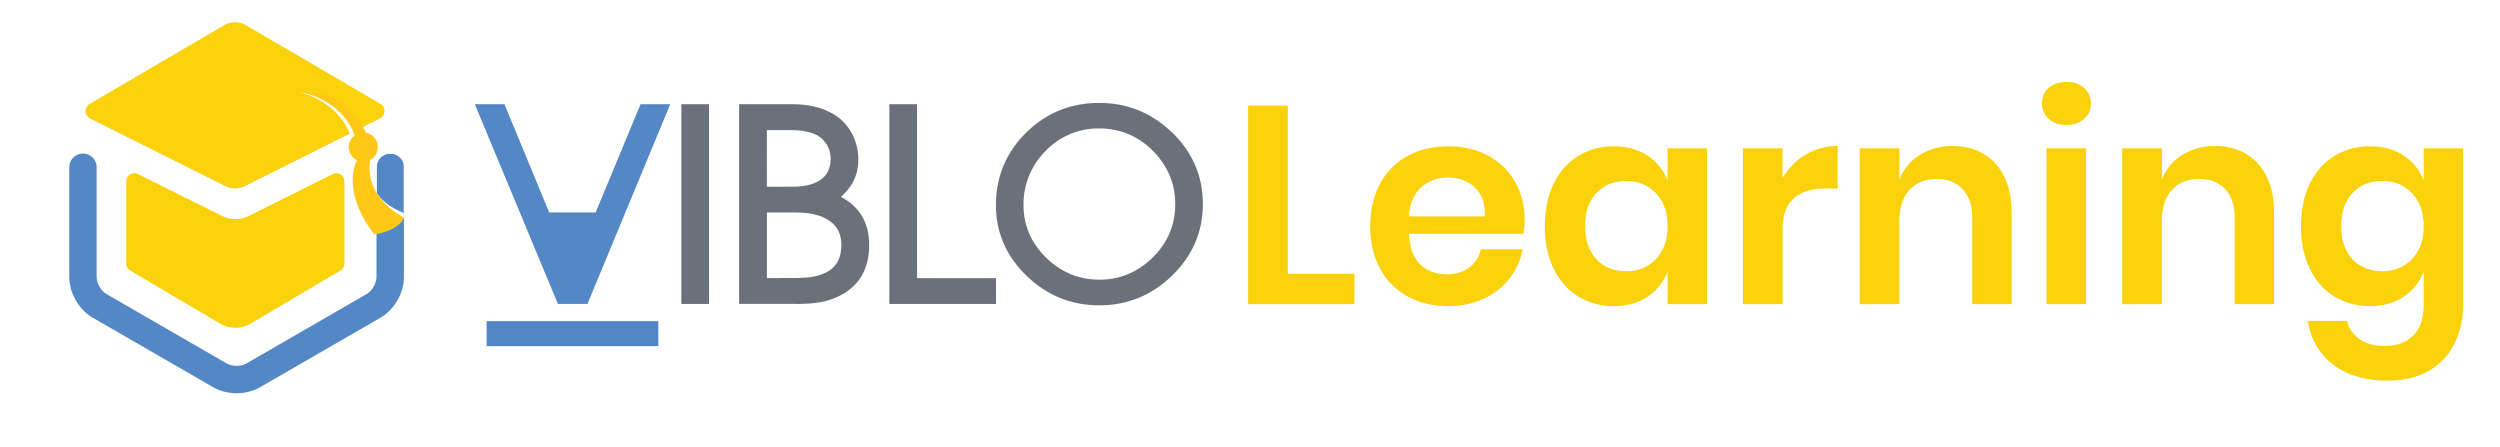 <svg id="Layer_1" data-name="Layer 1" xmlns="http://www.w3.org/2000/svg" xmlns:xlink="http://www.w3.org/1999/xlink" viewBox="0 0 1962 351"><defs><style>.cls-1{fill:#fff;}.cls-1,.cls-2,.cls-3,.cls-4,.cls-6,.cls-7{fill-rule:evenodd;}.cls-2{fill:#6b717b;}.cls-3{fill:#5387c6;}.cls-4{fill:#5285c5;}.cls-5,.cls-6{fill:#fad20b;}.cls-7{fill:#ffc816;}.cls-8{mask:url(#mask);}</style><mask id="mask" x="295.62" y="120.74" width="21.47" height="46.72" maskUnits="userSpaceOnUse"><g id="mask-2"><polygon id="path-1" class="cls-1" points="295.62 120.74 317.09 120.74 317.09 167.46 295.62 167.46 295.62 120.74"/></g></mask></defs><g id="Web"><g id="CERTIFICATE"><g id="Logo-VibloLearning"><g id="logo-Viblo"><polygon id="Fill-26" class="cls-2" points="534.72 238.54 556.47 238.54 556.47 81.78 534.72 81.78 534.72 238.54"/><path id="Fill-27" class="cls-2" d="M601.76,166.75h22.41c2.71.05,5.09.19,7.23.38A46.29,46.29,0,0,1,644.77,170c10.47,4.28,15.51,11.56,15.51,22.22,0,11.22-4.52,18.55-13.8,22.45a44,44,0,0,1-12.8,3.09l-7,.38-24.83.1V166.75Zm39.68-24.12A33.13,33.13,0,0,1,630,146a51.2,51.2,0,0,1-6.09.48l-22.07.09V102.14h16.65c3,0,5.66,0,7.85.19a47.56,47.56,0,0,1,7.75,1.24c5.38,1.24,9.57,3.47,12.37,6.76a21,21,0,0,1,5.43,14.22c-.05,8.47-3.43,14.42-10.42,18.08ZM660,154.48a46.84,46.84,0,0,0,8.8-10.47,37,37,0,0,0,4.8-18.93,43.05,43.05,0,0,0-3.33-16.75,39.39,39.39,0,0,0-20.46-21c-7.85-3.71-17.5-5.57-28.64-5.57H580.06V238.5h44.73a107.44,107.44,0,0,0,19.65-1.43,54.83,54.83,0,0,0,18.79-7.37c12.51-7.9,18.89-20.51,18.89-37.49,0-17.37-7.47-30-22.17-37.73Z"/><polygon id="Fill-28" class="cls-2" points="719.7 81.78 697.96 81.78 697.96 238.54 781.65 238.54 781.65 218.28 719.7 218.28 719.7 81.78"/><path id="Fill-29" class="cls-2" d="M862.72,219.47c-16,0-30-5.81-41.73-17.27s-17.74-25.36-17.74-41.3a58.88,58.88,0,0,1,17.31-42.39,57.13,57.13,0,0,1,42.16-17.7c16.22,0,30.4,5.9,42,17.51s17.61,25.74,17.61,42-6,30.26-17.7,41.77-25.79,17.42-42,17.42m57-115.66c-15.84-15.32-35-23.08-57-23.08-22.27,0-41.54,7.81-57.24,23.27s-23.79,34.73-23.79,56.9c0,21.6,8.23,40.39,24.41,55.85,15.94,15.18,35,22.84,56.62,22.84,21.93,0,41.1-7.75,56.94-23.07C935.79,201,944,182,944,160.09s-8.19-40.82-24.22-56.28"/><polygon id="Fill-31" class="cls-3" points="437.86 238.54 461.03 238.54 526.02 81.78 502.71 81.78 467.45 166.75 431.01 166.75 395.9 81.78 372.63 81.78 437.86 238.54"/><polygon id="Fill-32" class="cls-4" points="381.91 271.66 516.64 271.66 516.64 252.01 381.91 252.01 381.91 271.66"/></g><path id="Learning" class="cls-5" d="M1063,238.69V214.85h-52.32v-132H979.56V238.69Zm73.51,1.54a65.41,65.41,0,0,0,27.7-5.74,54.12,54.12,0,0,0,20.42-15.89,52.61,52.61,0,0,0,10.38-23h-32.89A23.48,23.48,0,0,1,1153,210q-7.17,5.3-18,5.3-12.13,0-20.31-7.73t-8.83-24.06h89.63a58.53,58.53,0,0,0,1.1-10.6q0-16.77-7.39-29.91a52.85,52.85,0,0,0-21-20.64q-13.58-7.5-31.68-7.51-17.88,0-31.79,7.51a52.64,52.64,0,0,0-21.63,21.74q-7.74,14.25-7.73,33.45t7.73,33.33a53.55,53.55,0,0,0,21.63,21.75Q1118.64,240.23,1136.52,240.23Zm28.7-70.42h-59.39q.89-15,9.5-22.74t21.19-7.72q12.36,0,20.86,7.72t7.84,22.74Zm101.32,70.42q15.45,0,26.49-7.39a40.27,40.27,0,0,0,15.68-19.76h0v25.61h30.9V116.39h-30.9v25.39A39.7,39.7,0,0,0,1293,122.13q-11-7.29-26.49-7.29a52.55,52.55,0,0,0-27.81,7.51q-12.36,7.5-19.32,21.74t-7,33.45q0,19.2,7,33.44a50.76,50.76,0,0,0,19.32,21.75A52.55,52.55,0,0,0,1266.54,240.23Zm9.72-27.37q-14.58,0-23.4-9.38T1244,177.54q0-16.56,8.83-26t23.4-9.49q14.12,0,23.29,9.6t9.16,25.94q0,16.11-9.16,25.72T1276.26,212.86ZM1399,238.69V179.75q0-31.8,34.21-31.79h9V114.62a48.05,48.05,0,0,0-25.16,6.74,51.1,51.1,0,0,0-18.1,18.43h0v-23.4h-31.13v122.3Zm91.61,0v-64.9q0-16.12,8-24.73t21.19-8.61q13,0,20.53,8.06t7.5,22.63h0v67.55h30.91V167.6q0-25.15-12.58-39.07t-33.78-13.91a47.55,47.55,0,0,0-25.72,7,39,39,0,0,0-16,19.31h0v-24.5h-31.13v122.3ZM1621.74,98.07q8.61,0,13.9-4.75a15.41,15.41,0,0,0,5.3-12,15.66,15.66,0,0,0-5.3-12.25q-5.3-4.76-13.9-4.75T1607.83,69a15.7,15.7,0,0,0-5.3,12.25,15.44,15.44,0,0,0,5.3,12Q1613.13,98.07,1621.74,98.07Zm15.45,140.62V116.39h-31.13v122.3Zm59.38,0v-64.9q0-16.12,8-24.73t21.19-8.61q13,0,20.53,8.06t7.51,22.63h0v67.55h30.9V167.6q0-25.15-12.58-39.07t-33.78-13.91a47.52,47.52,0,0,0-25.71,7,38.91,38.91,0,0,0-16,19.31h0v-24.5h-31.12v122.3Zm177.27,60q19,0,32.34-7.72a49.69,49.69,0,0,0,20.09-21.31,67.85,67.85,0,0,0,6.73-30.57h0V116.39h-30.91v25.39a39.69,39.69,0,0,0-15.67-19.65q-11-7.29-26.49-7.29a52.55,52.55,0,0,0-27.81,7.51q-12.37,7.5-19.32,21.74t-7,33.45q0,19.2,7,33.44t19.32,21.75a52.55,52.55,0,0,0,27.81,7.5q15.45,0,26.49-7.39a40.26,40.26,0,0,0,15.67-19.76h0v26q0,16.34-8.38,24.39t-22.08,8.06q-11.93,0-19.54-5.19a25.32,25.32,0,0,1-10.26-14.46h-30.69q3.54,21.65,19.87,34.22T1873.84,298.73Zm-4.2-85.87q-14.57,0-23.4-9.38t-8.83-25.94q0-16.56,8.83-26t23.4-9.49q14.13,0,23.29,9.6t9.16,25.94q0,16.11-9.16,25.72T1869.64,212.86Z"/><g id="Group-17"><path id="Fill-1" class="cls-6" d="M174,169.39,108.23,136.6a6.33,6.33,0,0,0-9.16,5.64v64.65a6.31,6.31,0,0,0,3.5,5.65L174,254.73a24,24,0,0,0,21.37,0l71.45-42.19a6.31,6.31,0,0,0,3.5-5.65V142.24a6.33,6.33,0,0,0-9.16-5.64l-65.79,32.79a24,24,0,0,1-21.37,0"/><path id="Fill-3" class="cls-6" d="M298.1,81.23,192.16,19.28a17.16,17.16,0,0,0-15.39,0l-105.94,62a6.6,6.6,0,0,0,0,11.8L176.63,146a17.52,17.52,0,0,0,15.68,0l82.18-41.12c-10.59-26.43-39.08-32.43-39.08-32.43,26.94,0,40.48,17.26,46.5,28.72L298.1,93a6.6,6.6,0,0,0,0-11.8"/><path id="Fill-5" class="cls-7" d="M235.61,72.32s32.61,4.61,43.17,35.06h9.64s-12.86-37.83-52.81-35.06"/><path id="Fill-7" class="cls-7" d="M273.67,115.47a11.42,11.42,0,1,0,11.42-11.42,11.42,11.42,0,0,0-11.42,11.42"/><g id="Group-11"><g class="cls-8"><path id="Fill-9" class="cls-3" d="M317.09,167.46V131.35h0a10.72,10.72,0,0,0-21.44,0h0v19.89c6.06,10,17.42,13.92,21.47,16.22"/></g></g><path id="Fill-12" class="cls-3" d="M295.48,183.37v34.09a17,17,0,0,1-7.64,13.24L193.3,285.3a17,17,0,0,1-15.29,0L83.48,230.7c-4.21-2.42-7.64-8.38-7.64-13.24V131.27h0a10.73,10.73,0,0,0-21.46,0h0v86.19c0,12.51,7.56,25.6,18.38,31.86l94.54,54.59a38.24,38.24,0,0,0,36.77,0l94.54-54.59C309.41,243.07,317,230,317,217.46v-47a15.66,15.66,0,0,1-2.11,3.35c-5.31,6.43-15.33,8.82-19.38,9.56"/><g id="Group-16"><path id="Fill-14" class="cls-7" d="M279.75,126.63s-12.54,22.43,13.93,57.31c0,0,18.3-2.11,23.4-13.23,0,0-31.89-15-26.49-45.5,0,0-8-9.77-10.84,1.42"/></g></g></g></g></g></svg>